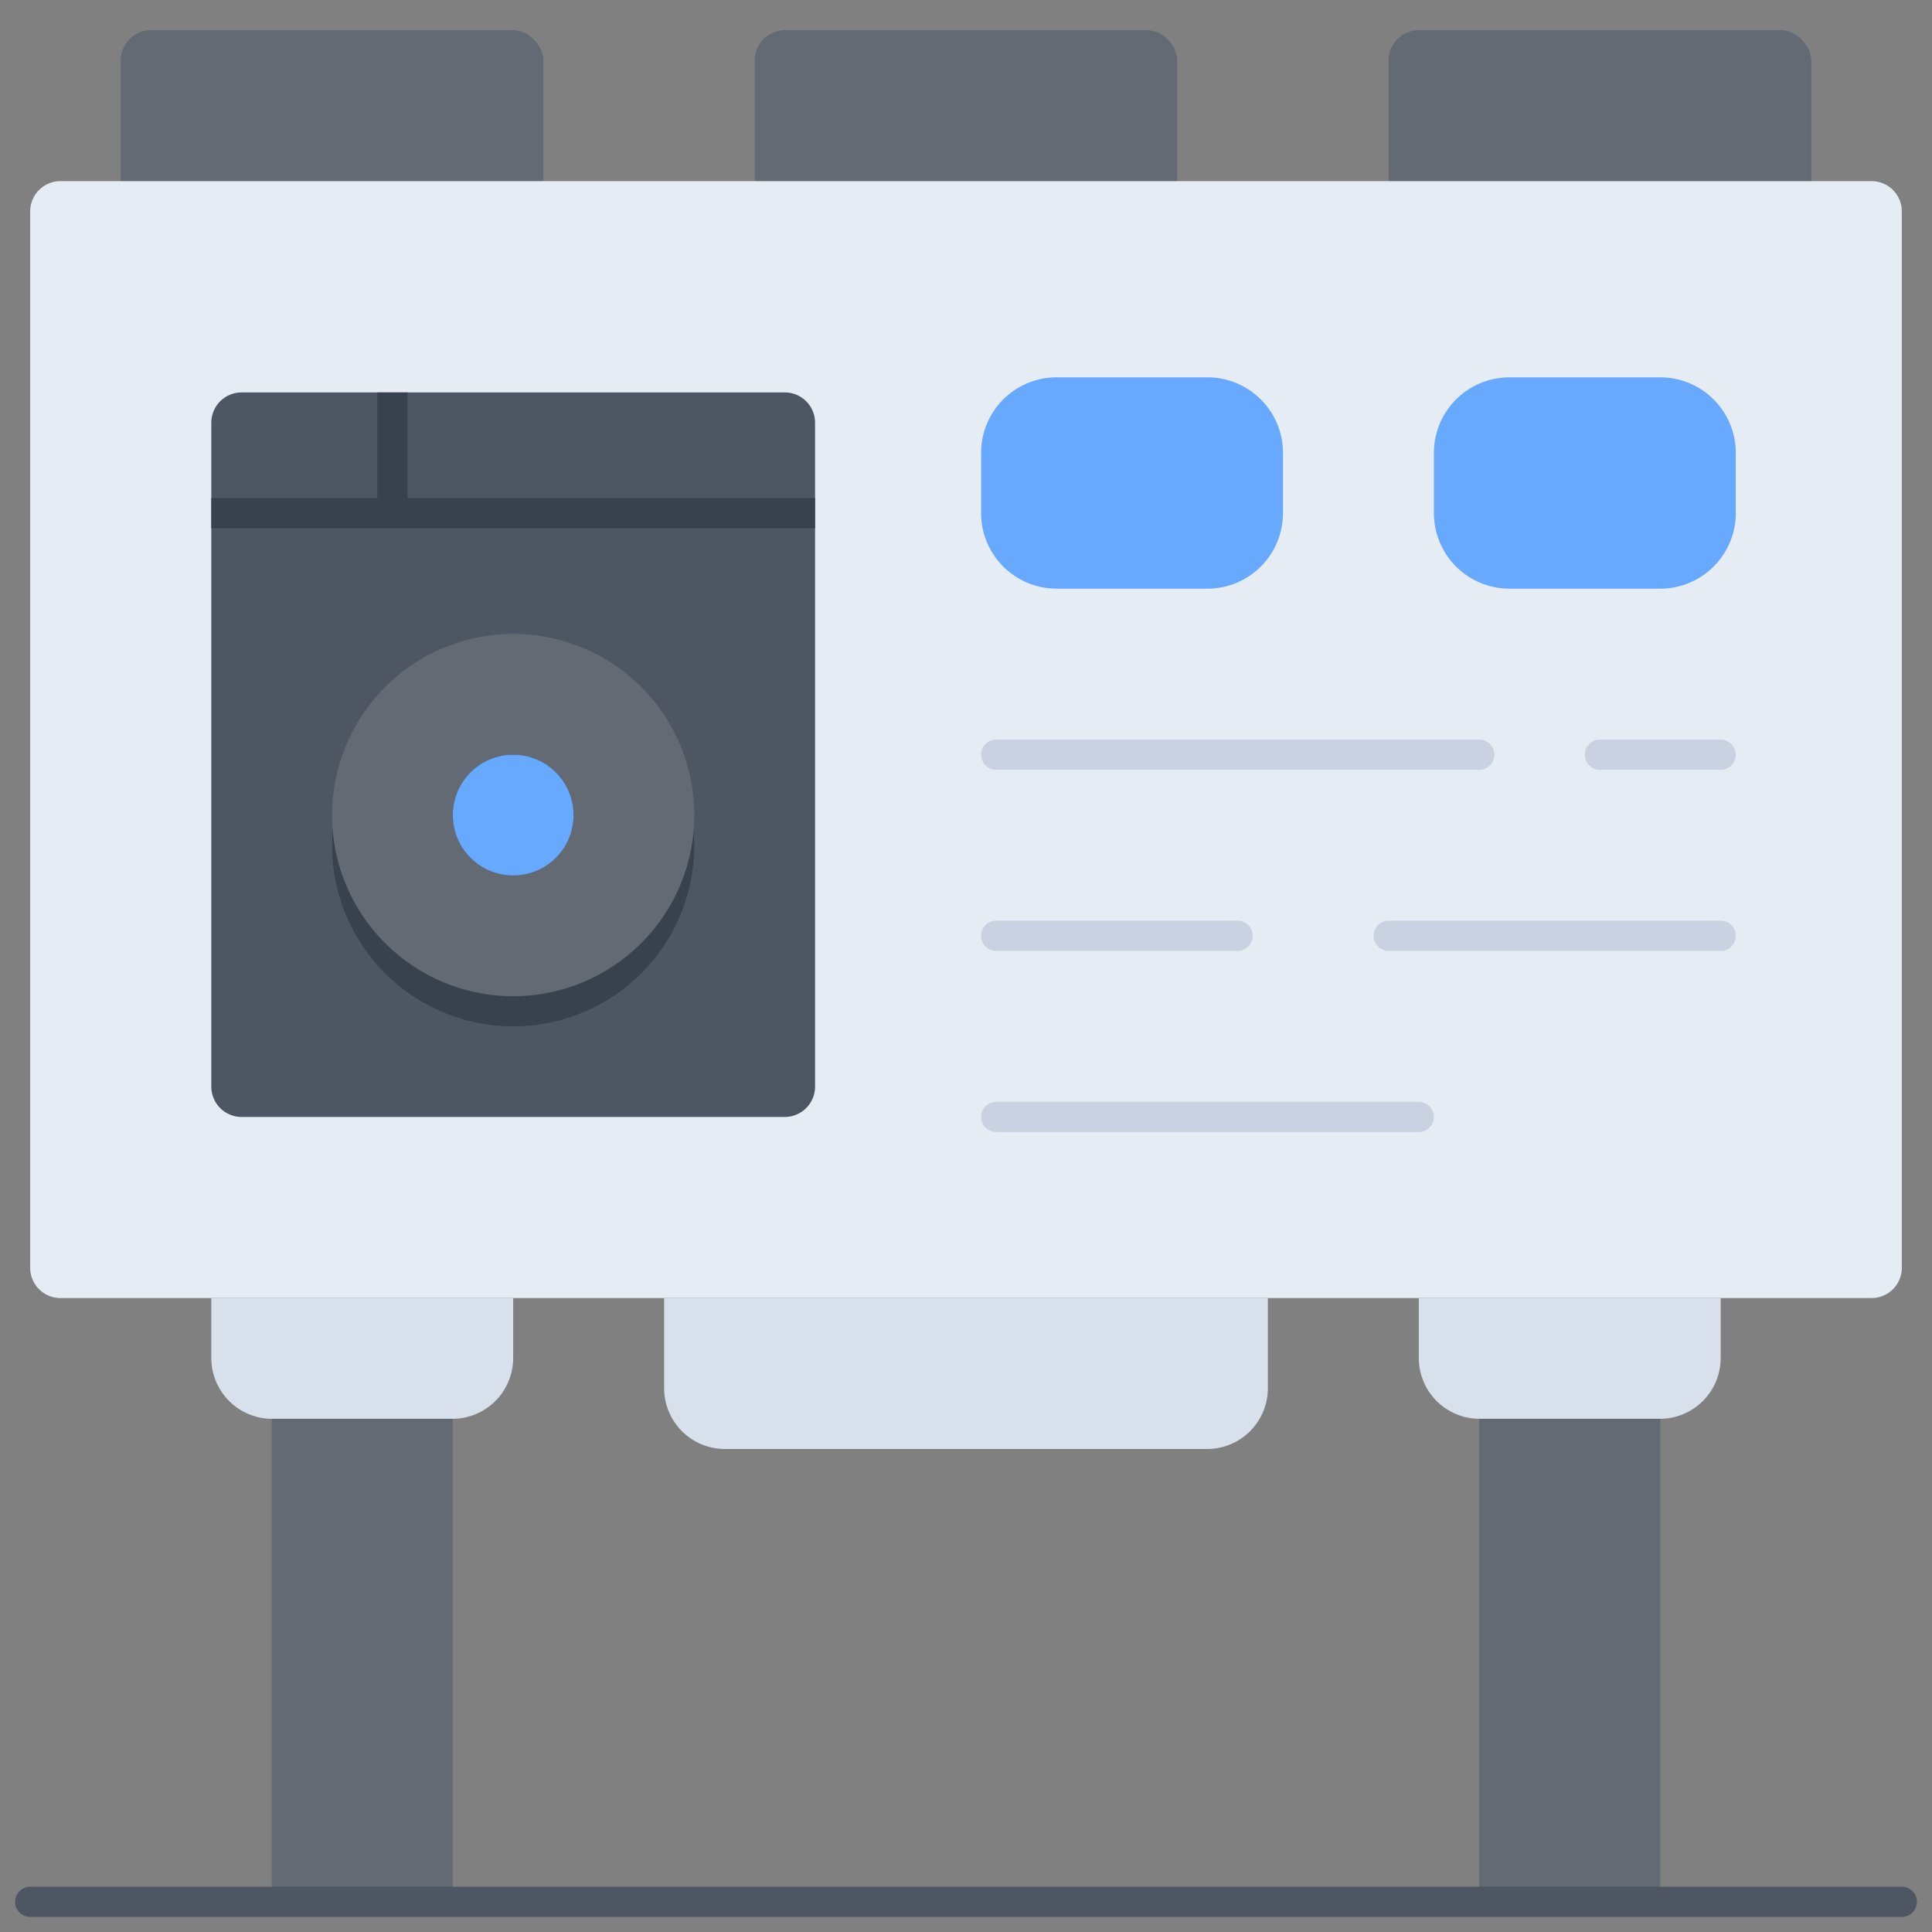 <svg id="icons" height="512" viewBox="0 0 64 64" width="512" xmlns="http://www.w3.org/2000/svg"><rect x="0" y="0" width="64" height="64" fill="#808080" stroke="none"/><g fill="#636a74"><rect height="6" rx="1" width="14" x="25" y="1"/><rect height="6" rx="1" width="14" x="46" y="1"/><rect height="6" rx="1" width="14" x="4" y="1"/></g><path d="m61 6h-59a1.003 1.003 0 0 0 -1 1v35a1.003 1.003 0 0 0 1 1h60a1.003 1.003 0 0 0 1-1v-35a1.003 1.003 0 0 0 -1-1z" fill="#e6ecf4"/><rect fill="#66a9ff" height="6" rx="2" width="9" x="48" y="13"/><rect fill="#66a9ff" height="6" rx="2" width="9" x="33" y="13"/><path d="m57 43v2a2.015 2.015 0 0 1 -2 2h-6a2.015 2.015 0 0 1 -2-2v-2z" fill="#d8e0eb"/><path d="m49 47h6v16h-6z" fill="#636a74"/><path d="m42 43v3a2.015 2.015 0 0 1 -2 2h-16a2.015 2.015 0 0 1 -2-2v-3z" fill="#d8e0eb"/><path d="m17 43v2a2.015 2.015 0 0 1 -2 2h-6a2.015 2.015 0 0 1 -2-2v-2z" fill="#d8e0eb"/><path d="m9 47h6v16h-6z" fill="#636a74"/><g id="path11975"><path d="m63 63.5h-62a.5.5 0 0 1 0-1h62a.5.5 0 0 1 0 1z" fill="#4d5662"/></g><g id="path11979"><path d="m49.001 25.5h-16a.5.5 0 0 1 0-1h16a.5.5 0 0 1 0 1z" fill="#cad1e1"/></g><g id="path11983"><path d="m56.999 25.5h-4a.5.5 0 0 1 0-1h4a.5.5 0 0 1 0 1z" fill="#cad1e1"/></g><g id="path11987"><path d="m40.999 31.5h-8a.5.5 0 0 1 0-1h8a.5.5 0 0 1 0 1z" fill="#cad1e1"/></g><g id="path11991"><path d="m57.001 31.5h-11a.5.5 0 0 1 0-1h11a.5.5 0 0 1 0 1z" fill="#cad1e1"/></g><g id="path11995"><path d="m47 37.5h-14a.5.5 0 0 1 0-1h14a.5.5 0 0 1 0 1z" fill="#cad1e1"/></g><g id="path11999"><path d="m40.001 19.5h-5.001a2.502 2.502 0 0 1 -2.5-2.5v-2a2.502 2.502 0 0 1 2.5-2.5h5.001a2.502 2.502 0 0 1 2.499 2.5v2a2.502 2.502 0 0 1 -2.499 2.5zm-5.001-6a1.502 1.502 0 0 0 -1.5 1.5v2a1.502 1.502 0 0 0 1.5 1.5h5.001a1.501 1.501 0 0 0 1.499-1.5v-2a1.501 1.501 0 0 0 -1.499-1.5z" fill="#66a9ff"/></g><g id="path12003"><path d="m55 19.5h-5.001a2.502 2.502 0 0 1 -2.499-2.5v-2a2.502 2.502 0 0 1 2.499-2.5h5.001a2.502 2.502 0 0 1 2.5 2.5v2a2.502 2.502 0 0 1 -2.5 2.5zm-5.001-6a1.501 1.501 0 0 0 -1.499 1.5v2a1.501 1.501 0 0 0 1.499 1.5h5.001a1.502 1.502 0 0 0 1.5-1.5v-2a1.502 1.502 0 0 0 -1.5-1.5z" fill="#66a9ff"/></g><path d="m14 13h-6a1.003 1.003 0 0 0 -1 1v22a1.003 1.003 0 0 0 1 1h18a1.003 1.003 0 0 0 1-1v-22a1.003 1.003 0 0 0 -1-1z" fill="#4d5662"/><path d="m17 22a6 6 0 1 1 -6 6 6.005 6.005 0 0 1 6-6zm2 6a2 2 0 1 0 -2 2 1.999 1.999 0 0 0 2-2z" fill="#38424e"/><path d="m17 21a6 6 0 1 1 -6 6 6.005 6.005 0 0 1 6-6zm2 6a2 2 0 1 0 -2 2 1.999 1.999 0 0 0 2-2z" fill="#636a74"/><circle cx="17" cy="27" fill="#66a9ff" r="2"/><path d="m13.5 16.5v-3.5h-1v3.5h-5.5v1h20v-1z" fill="#38424e"/></svg>